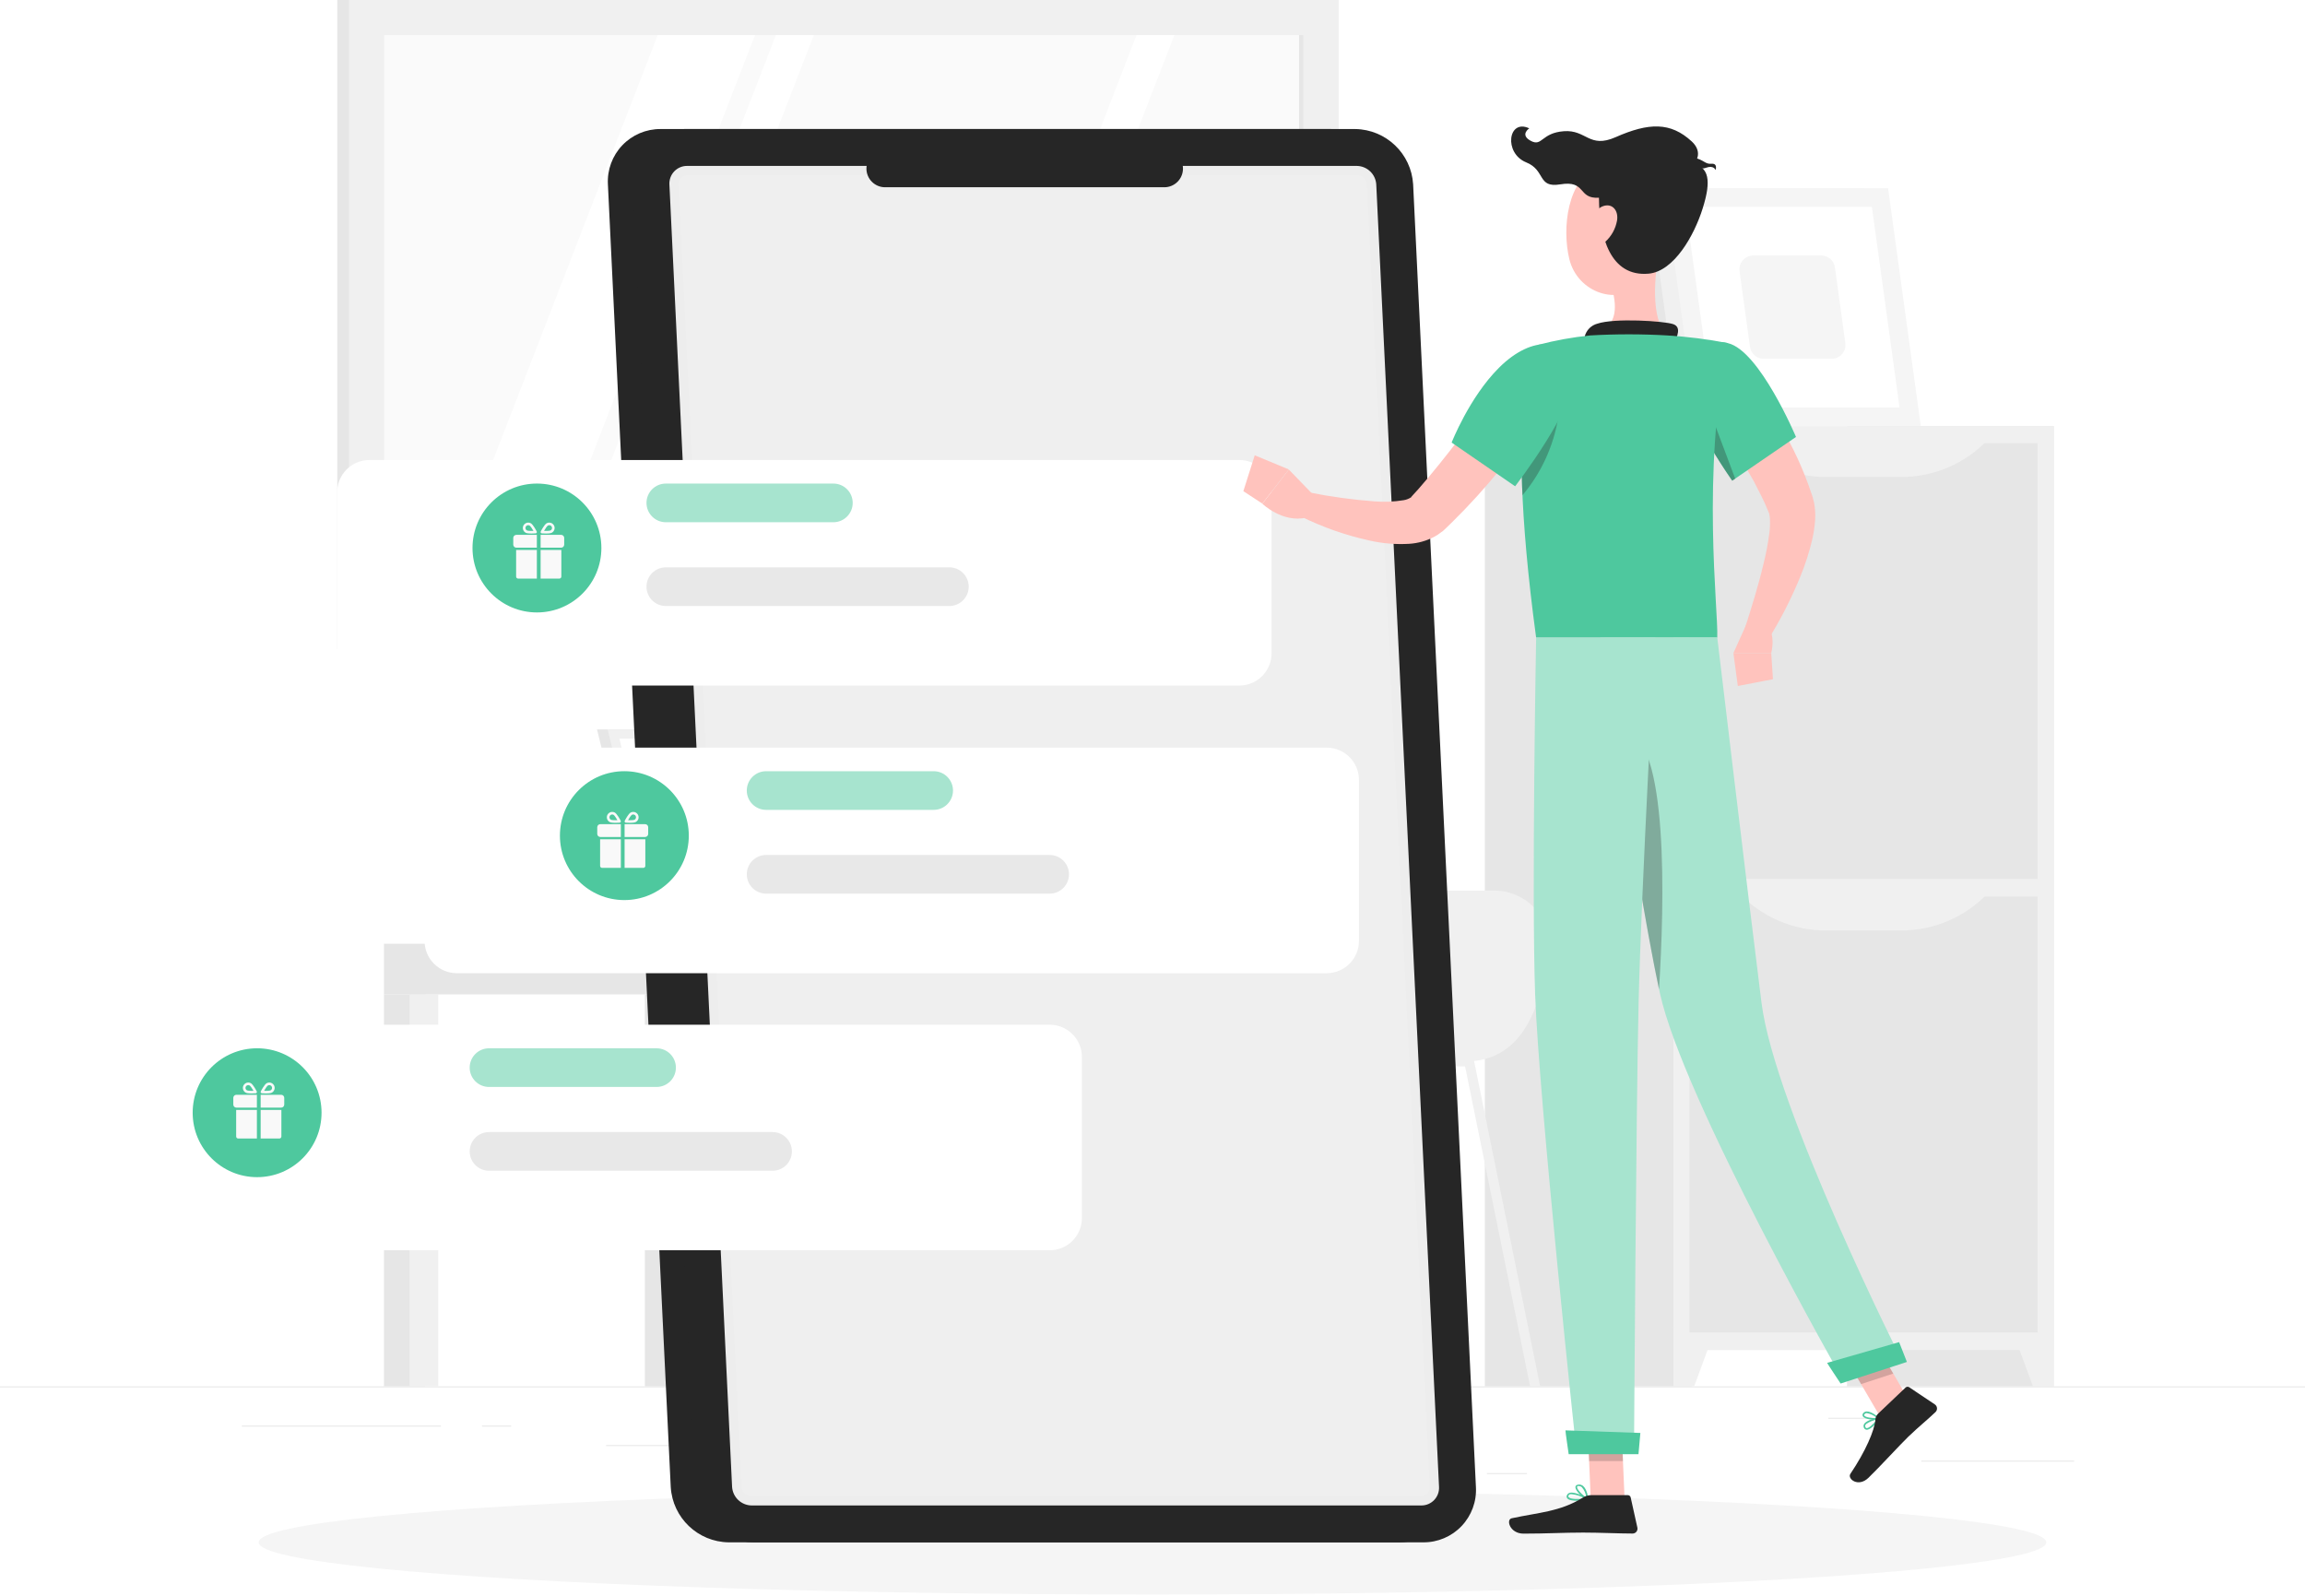 <svg width="247" height="171" viewBox="0 0 247 171" fill="none" xmlns="http://www.w3.org/2000/svg">
<rect y="148.555" width="247" height="0.123" fill="#EBEBEB"/>
<rect x="205.89" y="156.504" width="16.361" height="0.123" fill="#EBEBEB"/>
<rect x="159.33" y="157.848" width="4.293" height="0.123" fill="#EBEBEB"/>
<rect x="195.916" y="151.92" width="9.48" height="0.123" fill="#EBEBEB"/>
<rect x="25.917" y="152.75" width="21.336" height="0.123" fill="#EBEBEB"/>
<rect x="51.652" y="152.75" width="3.127" height="0.123" fill="#EBEBEB"/>
<rect x="64.946" y="154.834" width="46.278" height="0.123" fill="#EBEBEB"/>
<rect x="177.341" y="23.875" width="7" height="21.79" fill="#E6E6E6"/>
<path d="M203.315 45.665H180.087L176.58 20.16H199.808L203.315 45.665V45.665Z" fill="#F0F0F0"/>
<path d="M205.829 45.665H181.84L178.333 20.16H202.322L205.829 45.665V45.665Z" fill="#F5F5F5"/>
<path d="M183.576 43.655L180.622 22.171H200.59L203.549 43.655H183.576V43.655Z" fill="white"/>
<path d="M187.522 37.149L186.411 29.087C186.344 28.656 186.47 28.218 186.756 27.889C187.041 27.559 187.457 27.372 187.893 27.378H195.15C195.902 27.372 196.539 27.93 196.632 28.677L197.738 36.744C197.804 37.174 197.677 37.611 197.391 37.939C197.106 38.267 196.691 38.453 196.256 38.448H189.009C188.255 38.456 187.615 37.897 187.522 37.149Z" fill="#F5F5F5"/>
<rect x="36.14" width="104.624" height="64.541" fill="#E6E6E6"/>
<rect x="37.395" width="106.057" height="64.541" fill="#F0F0F0"/>
<rect x="36.14" y="64.546" width="104.624" height="4.994" fill="#E6E6E6"/>
<rect x="41.872" y="64.546" width="106.057" height="4.994" fill="#F0F0F0"/>
<path d="M139.69 3.764V60.782L41.161 60.782V3.764L139.69 3.764Z" fill="#FAFAFA"/>
<path d="M48.393 60.782L70.48 3.764H80.903L58.816 60.782H48.393V60.782Z" fill="white"/>
<path d="M61.058 60.782L83.145 3.764H87.205L65.118 60.782H61.058V60.782Z" fill="white"/>
<path d="M99.699 60.782L121.786 3.764H125.846L103.765 60.782H99.699V60.782Z" fill="white"/>
<path d="M139.684 3.764V60.782H139.205V3.764H139.684Z" fill="#E6E6E6"/>
<rect x="197.925" y="45.666" width="22.151" height="102.89" fill="#E6E6E6"/>
<path d="M217.849 148.556H220.076V142.218H215.512L217.849 148.556V148.556Z" fill="#F0F0F0"/>
<rect x="159.114" y="45.666" width="22.151" height="102.89" fill="#E6E6E6"/>
<rect x="179.317" y="45.666" width="40.76" height="99.002" fill="#F0F0F0"/>
<path d="M181.544 148.556H179.317V142.218H183.881L181.544 148.556V148.556Z" fill="#F0F0F0"/>
<rect x="181.045" y="47.478" width="37.302" height="46.703" fill="#E6E6E6"/>
<path d="M203.734 51.115H195.657C192.148 51.114 188.793 49.671 186.38 47.123H213.012C210.599 49.672 207.244 51.116 203.734 51.115V51.115Z" fill="#F0F0F0"/>
<rect x="181.045" y="96.073" width="37.302" height="46.703" fill="#E6E6E6"/>
<path d="M203.734 99.709H195.657C192.148 99.709 188.793 98.266 186.38 95.718H213.012C210.599 98.267 207.244 99.711 203.734 99.709V99.709Z" fill="#F0F0F0"/>
<path d="M63.973 78.156H100.836L106.181 99.927H69.313L63.973 78.156V78.156Z" fill="#E6E6E6"/>
<path d="M69.312 99.927L69.465 101.127H106.328L106.179 99.927H69.312V99.927Z" fill="#E6E6E6"/>
<path d="M65.109 78.156H101.971L107.316 99.927H70.449L65.109 78.156V78.156Z" fill="#F0F0F0"/>
<path d="M71.229 98.929L66.373 79.149H101.19L106.046 98.929H71.229V98.929Z" fill="white"/>
<path d="M80.059 99.927L80.207 101.127H120.799L120.651 99.927H80.059V99.927Z" fill="#F0F0F0"/>
<rect x="125.644" y="101.127" width="4.416" height="47.424" fill="#E6E6E6"/>
<rect x="128.392" y="101.127" width="3.068" height="47.424" fill="#F0F0F0"/>
<rect x="132.412" y="106.556" width="56.914" height="5.429" transform="rotate(180 132.412 106.556)" fill="#F0F0F0"/>
<rect x="69.1" y="106.556" width="4.416" height="41.995" fill="#E6E6E6"/>
<rect x="71.842" y="106.556" width="3.068" height="41.995" fill="#F0F0F0"/>
<rect x="41.144" y="106.556" width="4.416" height="41.995" fill="#E6E6E6"/>
<rect x="43.892" y="106.556" width="3.068" height="41.995" fill="#F0F0F0"/>
<rect x="97.694" y="106.556" width="4.416" height="41.995" fill="#E6E6E6"/>
<rect x="100.436" y="106.556" width="3.068" height="41.995" fill="#F0F0F0"/>
<rect x="41.144" y="101.127" width="34.348" height="5.429" fill="#E6E6E6"/>
<path d="M144.416 148.556H143.344L140.296 133.42L139.758 130.767L136.379 114.272H123.535L116.584 148.556H115.498L122.591 113.64C122.638 113.402 122.843 113.227 123.085 113.22H136.838C137.085 113.217 137.295 113.396 137.332 113.64L140.296 128.124L140.79 130.772L144.416 148.556Z" fill="#F0F0F0"/>
<path d="M165.04 148.556H163.963L156.997 114.272H144.153L140.789 130.772L140.295 133.42L137.218 148.556H136.146L139.757 130.772L140.29 128.129L143.254 113.645C143.302 113.408 143.506 113.234 143.748 113.225H157.457C157.7 113.232 157.905 113.407 157.951 113.645L165.04 148.556Z" fill="#F0F0F0"/>
<path d="M133.38 113.744H156.984C161.489 113.744 163.989 110.681 165.263 105.632L165.886 102.747C166.311 100.979 165.902 99.114 164.775 97.686C163.649 96.259 161.929 95.428 160.111 95.431H145.291C142.228 95.431 141.418 96.162 139.298 100.776C137.179 105.39 133.38 113.744 133.38 113.744Z" fill="#F0F0F0"/>
<path d="M146.248 113.744H121.094C120.442 113.744 119.913 113.215 119.913 112.563V112.454C119.913 111.598 120.253 110.776 120.859 110.17C121.465 109.564 122.287 109.224 123.144 109.224H146.248V113.749V113.744Z" fill="#F0F0F0"/>
<ellipse cx="123.499" cy="165.273" rx="95.782" ry="5.592" fill="#F5F5F5"/>
<path d="M142.582 13.827H70.789C69.238 13.817 67.753 14.447 66.683 15.57C65.614 16.693 65.056 18.207 65.142 19.755L71.876 159.345C72.075 162.644 74.786 165.23 78.09 165.273H149.883C151.433 165.284 152.918 164.653 153.987 163.53C155.055 162.407 155.612 160.892 155.525 159.345L148.796 19.755C148.597 16.456 145.886 13.87 142.582 13.827Z" fill="#262626"/>
<path d="M145.234 13.827H73.422C71.872 13.817 70.386 14.447 69.318 15.57C68.249 16.693 67.693 18.208 67.78 19.755L74.508 159.345C74.707 162.644 77.418 165.23 80.723 165.273H152.516C154.066 165.284 155.551 164.653 156.62 163.53C157.688 162.407 158.245 160.892 158.157 159.345L151.429 19.755C151.231 16.464 148.531 13.881 145.234 13.827Z" fill="#262626"/>
<path d="M80.52 161.321C79.424 161.293 78.529 160.438 78.45 159.345L71.732 19.755C71.707 19.24 71.895 18.738 72.25 18.365C72.606 17.991 73.099 17.78 73.614 17.779H145.407C146.505 17.802 147.403 18.66 147.477 19.755L154.205 159.345C154.229 159.859 154.043 160.36 153.688 160.733C153.334 161.106 152.842 161.319 152.328 161.321H80.52Z" fill="#EDEDED"/>
<path opacity="0.1" d="M80.486 160.333C79.94 160.314 79.494 159.889 79.449 159.345L72.721 19.755C72.711 19.499 72.805 19.25 72.982 19.064C73.159 18.878 73.403 18.771 73.659 18.767H145.452C146 18.783 146.447 19.209 146.49 19.755L153.218 159.345C153.227 159.601 153.133 159.85 152.956 160.036C152.78 160.222 152.536 160.329 152.279 160.333H80.486Z" fill="white"/>
<path d="M94.845 18.066H124.766" stroke="#262626" stroke-width="4" stroke-linecap="round" stroke-linejoin="round"/>
<g filter="url(#filter0_d_845_10269)">
<path d="M48.949 77.116H142.17C143.086 77.116 143.964 77.479 144.611 78.127C145.259 78.774 145.623 79.653 145.623 80.568V97.832C145.623 98.747 145.259 99.625 144.611 100.273C143.964 100.92 143.086 101.284 142.17 101.284H48.949C48.033 101.284 47.155 100.92 46.507 100.273C45.86 99.625 45.496 98.747 45.496 97.832V80.568C45.496 79.653 45.86 78.774 46.507 78.127C47.155 77.479 48.033 77.116 48.949 77.116V77.116Z" fill="white"/>
</g>
<path d="M100.05 82.64H82.096C80.952 82.64 80.025 83.567 80.025 84.712C80.025 85.856 80.952 86.783 82.096 86.783H100.05C101.194 86.783 102.122 85.856 102.122 84.712C102.122 83.567 101.194 82.64 100.05 82.64Z" fill="#A7E4CF"/>
<path d="M112.48 91.617H82.097C80.953 91.617 80.025 92.544 80.025 93.688C80.025 94.832 80.953 95.76 82.097 95.76H112.48C113.624 95.76 114.551 94.832 114.551 93.688C114.551 92.544 113.624 91.617 112.48 91.617Z" fill="#E8E8E8"/>
<path d="M66.905 96.45C70.719 96.45 73.811 93.358 73.811 89.545C73.811 85.731 70.719 82.639 66.905 82.639C63.092 82.639 60 85.731 60 89.545C60 93.358 63.092 96.45 66.905 96.45Z" fill="#4EC89E"/>
<path d="M64 88.644V89.36C64 89.542 64.148 89.69 64.33 89.69H66.529L66.529 88.314H64.33C64.148 88.314 64 88.461 64 88.644L64 88.644Z" fill="#F9F9F9"/>
<path d="M69.13 88.314H66.931V89.69H69.13C69.312 89.69 69.46 89.542 69.46 89.36V88.644C69.46 88.461 69.312 88.314 69.13 88.314L69.13 88.314Z" fill="#F9F9F9"/>
<path d="M64.307 92.786C64.307 92.904 64.403 93 64.521 93H66.529L66.529 89.934H64.307L64.307 92.786Z" fill="#F9F9F9"/>
<path d="M66.931 93H68.939C69.057 93 69.153 92.904 69.153 92.786L69.153 89.933H66.931L66.931 93Z" fill="#F9F9F9"/>
<path d="M65.323 88.081C65.392 88.12 65.533 88.171 65.954 88.171C66.186 88.171 66.392 88.155 66.401 88.154C66.447 88.151 66.489 88.124 66.512 88.083C66.534 88.043 66.535 87.993 66.514 87.951C66.45 87.828 66.12 87.205 65.885 87.073C65.799 87.025 65.702 87 65.604 87C65.395 87 65.201 87.114 65.1 87.296C64.945 87.574 65.045 87.926 65.323 88.081L65.323 88.081ZM65.343 87.432C65.396 87.338 65.496 87.279 65.604 87.279C65.654 87.279 65.704 87.292 65.749 87.317C65.835 87.365 66.011 87.623 66.162 87.888C66.099 87.89 66.028 87.892 65.954 87.892C65.585 87.892 65.481 87.85 65.458 87.837C65.315 87.757 65.263 87.576 65.343 87.432V87.432Z" fill="#F9F9F9"/>
<path d="M67.059 88.154C67.068 88.155 67.273 88.171 67.506 88.171C67.927 88.171 68.068 88.12 68.137 88.081C68.415 87.926 68.515 87.574 68.36 87.296C68.258 87.114 68.065 87 67.856 87C67.758 87 67.661 87.025 67.575 87.073C67.34 87.205 67.01 87.828 66.946 87.951C66.925 87.993 66.926 88.042 66.948 88.083C66.971 88.124 67.013 88.151 67.059 88.154L67.059 88.154ZM67.711 87.317C67.756 87.292 67.806 87.279 67.856 87.279C67.964 87.279 68.064 87.338 68.117 87.432C68.197 87.576 68.145 87.757 68.001 87.838C67.978 87.85 67.875 87.892 67.506 87.892C67.432 87.892 67.361 87.89 67.298 87.888C67.449 87.623 67.625 87.365 67.711 87.317L67.711 87.317Z" fill="#F9F9F9"/>
<g filter="url(#filter1_d_845_10269)">
<path d="M19.262 106.808H112.483C113.399 106.808 114.277 107.172 114.925 107.819C115.572 108.467 115.936 109.345 115.936 110.261V127.524C115.936 128.439 115.572 129.318 114.925 129.965C114.277 130.613 113.399 130.976 112.483 130.976H19.262C18.346 130.976 17.468 130.613 16.82 129.965C16.173 129.318 15.809 128.439 15.809 127.524V110.261C15.809 109.345 16.173 108.467 16.82 107.819C17.468 107.172 18.346 106.808 19.262 106.808V106.808Z" fill="white"/>
</g>
<path d="M70.357 112.332H52.403C51.259 112.332 50.331 113.259 50.331 114.403C50.331 115.548 51.259 116.475 52.403 116.475H70.357C71.501 116.475 72.428 115.548 72.428 114.403C72.428 113.259 71.501 112.332 70.357 112.332Z" fill="#A7E4CF"/>
<path d="M82.786 121.309H52.403C51.259 121.309 50.331 122.236 50.331 123.38C50.331 124.524 51.259 125.452 52.403 125.452H82.786C83.93 125.452 84.858 124.524 84.858 123.38C84.858 122.236 83.93 121.309 82.786 121.309Z" fill="#E8E8E8"/>
<path d="M27.551 126.141C31.365 126.141 34.456 123.05 34.456 119.236C34.456 115.422 31.365 112.331 27.551 112.331C23.738 112.331 20.646 115.422 20.646 119.236C20.646 123.05 23.738 126.141 27.551 126.141Z" fill="#4EC89E"/>
<path d="M25 117.644V118.36C25 118.542 25.148 118.69 25.33 118.69H27.529L27.529 117.313H25.33C25.148 117.313 25 117.461 25 117.643L25 117.644Z" fill="#F9F9F9"/>
<path d="M30.13 117.313H27.931V118.69H30.13C30.312 118.69 30.46 118.542 30.46 118.36V117.644C30.46 117.461 30.312 117.314 30.13 117.314L30.13 117.313Z" fill="#F9F9F9"/>
<path d="M25.307 121.786C25.307 121.904 25.403 122 25.521 122H27.529L27.529 118.933H25.307L25.307 121.786Z" fill="#F9F9F9"/>
<path d="M27.931 122H29.939C30.057 122 30.153 121.904 30.153 121.786L30.153 118.933H27.931L27.931 122Z" fill="#F9F9F9"/>
<path d="M26.323 117.081C26.392 117.12 26.533 117.171 26.954 117.171C27.186 117.171 27.392 117.155 27.401 117.154C27.447 117.151 27.489 117.124 27.512 117.083C27.534 117.042 27.535 116.993 27.514 116.951C27.45 116.828 27.12 116.205 26.884 116.073C26.799 116.025 26.702 116 26.604 116C26.395 116 26.201 116.113 26.1 116.296C25.945 116.574 26.045 116.926 26.323 117.081L26.323 117.081ZM26.343 116.432C26.396 116.338 26.496 116.279 26.604 116.279C26.654 116.279 26.704 116.292 26.749 116.317C26.835 116.365 27.011 116.622 27.162 116.888C27.099 116.89 27.028 116.892 26.954 116.892C26.585 116.892 26.482 116.85 26.458 116.837C26.315 116.757 26.263 116.575 26.343 116.432V116.432Z" fill="#F9F9F9"/>
<path d="M28.059 117.154C28.068 117.155 28.273 117.171 28.506 117.171C28.927 117.171 29.068 117.12 29.137 117.081C29.415 116.926 29.515 116.574 29.36 116.296C29.259 116.113 29.065 116 28.856 116C28.758 116 28.661 116.025 28.575 116.073C28.34 116.205 28.01 116.828 27.946 116.951C27.925 116.993 27.926 117.042 27.948 117.083C27.971 117.124 28.013 117.151 28.059 117.154L28.059 117.154ZM28.711 116.317C28.756 116.292 28.806 116.279 28.856 116.279C28.964 116.279 29.064 116.338 29.117 116.432C29.197 116.575 29.145 116.757 29.001 116.837C28.979 116.85 28.875 116.892 28.506 116.892C28.432 116.892 28.361 116.89 28.298 116.888C28.449 116.622 28.625 116.365 28.711 116.317L28.711 116.317Z" fill="#F9F9F9"/>
<g filter="url(#filter2_d_845_10269)">
<path d="M132.807 46.294H39.585C37.678 46.294 36.133 47.839 36.133 49.746V67.009C36.133 68.916 37.678 70.462 39.585 70.462H132.807C134.714 70.462 136.259 68.916 136.259 67.009V49.746C136.259 47.839 134.714 46.294 132.807 46.294Z" fill="white"/>
</g>
<path d="M89.302 51.818H71.349C70.205 51.818 69.277 52.745 69.277 53.889C69.277 55.033 70.205 55.961 71.349 55.961H89.302C90.447 55.961 91.374 55.033 91.374 53.889C91.374 52.745 90.447 51.818 89.302 51.818Z" fill="#A7E4CF"/>
<path d="M101.732 60.794H71.349C70.205 60.794 69.277 61.722 69.277 62.866C69.277 64.01 70.205 64.937 71.349 64.937H101.732C102.876 64.937 103.804 64.01 103.804 62.866C103.804 61.722 102.876 60.794 101.732 60.794Z" fill="#E8E8E8"/>
<path d="M57.538 65.628C61.352 65.628 64.443 62.536 64.443 58.723C64.443 54.909 61.352 51.817 57.538 51.817C53.724 51.817 50.633 54.909 50.633 58.723C50.633 62.536 53.724 65.628 57.538 65.628Z" fill="#4EC89E"/>
<path d="M55 57.644V58.359C55 58.542 55.148 58.69 55.33 58.69H57.529L57.529 57.313H55.33C55.148 57.313 55 57.461 55 57.644L55 57.644Z" fill="#F9F9F9"/>
<path d="M60.13 57.313H57.931V58.69H60.13C60.312 58.69 60.46 58.542 60.46 58.36V57.644C60.46 57.461 60.312 57.313 60.13 57.313L60.13 57.313Z" fill="#F9F9F9"/>
<path d="M55.307 61.786C55.307 61.904 55.403 62 55.521 62H57.529L57.529 58.934H55.307L55.307 61.786Z" fill="#F9F9F9"/>
<path d="M57.931 62H59.939C60.057 62 60.153 61.904 60.153 61.786L60.153 58.933H57.931L57.931 62Z" fill="#F9F9F9"/>
<path d="M56.323 57.081C56.392 57.12 56.533 57.171 56.954 57.171C57.187 57.171 57.392 57.155 57.401 57.154C57.447 57.151 57.489 57.124 57.512 57.083C57.534 57.042 57.535 56.993 57.514 56.951C57.45 56.828 57.12 56.205 56.885 56.073C56.799 56.025 56.702 56 56.604 56C56.395 56 56.202 56.114 56.1 56.296C55.945 56.574 56.045 56.926 56.323 57.081L56.323 57.081ZM56.343 56.432C56.396 56.337 56.496 56.279 56.604 56.279C56.654 56.279 56.704 56.292 56.749 56.317C56.835 56.365 57.011 56.622 57.162 56.888C57.099 56.89 57.028 56.892 56.954 56.892C56.585 56.892 56.481 56.85 56.458 56.837C56.315 56.757 56.263 56.575 56.343 56.432V56.432Z" fill="#F9F9F9"/>
<path d="M58.059 57.154C58.068 57.155 58.273 57.171 58.506 57.171C58.927 57.171 59.068 57.12 59.137 57.081C59.415 56.926 59.515 56.574 59.36 56.296C59.258 56.114 59.065 56 58.856 56C58.758 56 58.661 56.025 58.575 56.073C58.34 56.205 58.01 56.828 57.946 56.951C57.925 56.993 57.926 57.042 57.948 57.083C57.971 57.124 58.013 57.151 58.059 57.154L58.059 57.154ZM58.711 56.317C58.756 56.292 58.806 56.279 58.856 56.279C58.964 56.279 59.064 56.337 59.117 56.432C59.197 56.575 59.145 56.757 59.001 56.837C58.978 56.85 58.875 56.892 58.506 56.892C58.432 56.892 58.361 56.89 58.298 56.888C58.449 56.622 58.625 56.365 58.711 56.317L58.711 56.317Z" fill="#F9F9F9"/>
<path d="M174.088 160.635H170.462L170.097 152.227H173.727L174.088 160.635V160.635Z" fill="#FFC3BD"/>
<path opacity="0.2" d="M170.103 152.232L170.286 156.564H173.917L173.729 152.232H170.103V152.232Z" fill="#262626"/>
<path d="M204.979 150.784L201.531 151.91L197.189 144.486L200.642 143.359L204.979 150.784V150.784Z" fill="#FFC3BD"/>
<path opacity="0.2" d="M200.642 143.359L197.189 144.486L199.431 148.314L202.879 147.188L200.642 143.359V143.359Z" fill="#262626"/>
<path d="M186.361 39.2C186.81 39.748 187.191 40.237 187.581 40.775C187.971 41.314 188.342 41.828 188.712 42.361C189.443 43.433 190.145 44.53 190.802 45.661C192.169 47.956 193.284 50.393 194.127 52.928L194.211 53.175L194.25 53.303L194.304 53.506L194.403 53.911L194.458 54.281C194.516 54.725 194.534 55.173 194.512 55.62C194.466 56.374 194.357 57.122 194.186 57.858C193.873 59.176 193.459 60.467 192.946 61.721C191.969 64.124 190.786 66.438 189.409 68.637L186.939 67.456C187.68 65.139 188.421 62.768 188.964 60.461C189.247 59.349 189.462 58.221 189.606 57.082C189.667 56.591 189.686 56.095 189.661 55.6C189.653 55.424 189.63 55.249 189.592 55.077L189.567 54.988C189.558 54.972 189.55 54.955 189.542 54.938V54.938L189.503 54.845L189.424 54.652L189.093 53.876L188.722 53.106C188.475 52.612 188.204 52.078 187.932 51.564C187.369 50.547 186.761 49.534 186.129 48.526C185.496 47.519 184.825 46.55 184.153 45.562C183.481 44.574 182.745 43.586 182.078 42.692L186.361 39.2Z" fill="#FFC3BD"/>
<path d="M187.165 66.844L185.748 69.981H189.803C189.803 69.981 190.45 67.599 188.978 66.636L187.165 66.844Z" fill="#FFC3BD"/>
<path d="M186.222 73.508L189.986 72.782L189.803 69.981H185.748L186.222 73.508V73.508Z" fill="#FFC3BD"/>
<path d="M177.839 26.652C177.315 29.31 176.797 34.176 178.654 35.944C178.654 35.944 177.928 38.636 172.998 38.636C167.564 38.636 170.404 35.944 170.404 35.944C173.368 35.238 173.289 33.044 172.77 30.98L177.839 26.652Z" fill="#FFC3BD"/>
<path d="M179.365 36.868C179.755 36.018 180.185 35.04 179.296 34.734C178.308 34.398 172.992 34.057 171.15 34.689C170.66 34.825 170.246 35.151 169.999 35.595C169.752 36.039 169.693 36.563 169.836 37.05L179.365 36.868Z" fill="#262626"/>
<path fill-rule="evenodd" clip-rule="evenodd" d="M199.989 153.205C200.216 153.24 200.517 153.032 200.784 152.775C201.013 152.554 201.219 152.309 201.397 152.044C201.416 152.016 201.416 151.979 201.397 151.95C201.377 151.924 201.345 151.911 201.313 151.916C201.249 151.921 200.063 152.118 199.767 152.578C199.699 152.674 199.677 152.795 199.707 152.909C199.729 153.057 199.842 153.175 199.989 153.205ZM199.911 152.667C199.931 152.638 199.954 152.611 199.98 152.588C200.326 152.349 200.721 152.191 201.136 152.123C200.805 152.538 200.266 153.072 200.015 153.032C199.99 153.032 199.916 153.017 199.876 152.864C199.858 152.796 199.871 152.724 199.911 152.667Z" fill="#4EC89E"/>
<path fill-rule="evenodd" clip-rule="evenodd" d="M201.337 152.083L201.377 152.059C201.388 152.049 201.395 152.034 201.397 152.019C201.406 151.989 201.396 151.956 201.372 151.935C201.371 151.934 201.37 151.933 201.368 151.931C201.295 151.868 200.537 151.21 200.009 151.249C199.876 151.258 199.753 151.32 199.668 151.421C199.575 151.517 199.558 151.664 199.628 151.777C199.855 152.123 200.927 152.192 201.337 152.083ZM199.802 151.535L199.831 151.506H199.841C199.89 151.457 199.955 151.427 200.024 151.422C200.433 151.486 200.814 151.668 201.121 151.945C200.656 152 199.905 151.886 199.772 151.684C199.771 151.682 199.771 151.681 199.77 151.68C199.759 151.659 199.736 151.615 199.802 151.535Z" fill="#4EC89E"/>
<path fill-rule="evenodd" clip-rule="evenodd" d="M167.938 160.546C168.086 160.754 168.536 160.818 169 160.818C169.373 160.816 169.745 160.783 170.112 160.719C170.145 160.711 170.171 160.684 170.176 160.65C170.185 160.615 170.169 160.578 170.137 160.561C170.082 160.526 168.813 159.805 168.21 159.968C168.095 159.995 167.997 160.069 167.938 160.171C167.856 160.282 167.856 160.434 167.938 160.546ZM168.26 160.116C168.316 160.109 168.373 160.109 168.428 160.116C168.928 160.174 169.411 160.328 169.851 160.571C169.179 160.665 168.26 160.66 168.092 160.428C168.053 160.398 168.033 160.344 168.092 160.235C168.129 160.173 168.19 160.13 168.26 160.116Z" fill="#4EC89E"/>
<path fill-rule="evenodd" clip-rule="evenodd" d="M170.064 160.719H170.099C170.12 160.724 170.144 160.721 170.163 160.709C170.187 160.69 170.202 160.661 170.202 160.63C170.202 160.629 170.202 160.627 170.202 160.624C170.191 160.531 170.084 159.601 169.639 159.232C169.502 159.117 169.323 159.064 169.145 159.084C168.908 159.109 168.824 159.227 168.824 159.326C168.76 159.731 169.629 160.521 170.064 160.719ZM169.165 159.237H169.214V159.247C169.315 159.248 169.412 159.283 169.491 159.346C169.769 159.656 169.942 160.047 169.985 160.462C169.545 160.195 168.957 159.578 168.997 159.331C168.997 159.311 169.007 159.237 169.165 159.237Z" fill="#4EC89E"/>
<path d="M201.229 151.51L204.193 148.69C204.3 148.585 204.465 148.57 204.588 148.655L207.335 150.493C207.47 150.584 207.555 150.731 207.567 150.893C207.578 151.055 207.515 151.214 207.394 151.323C206.352 152.311 205.794 152.711 204.499 153.946C203.699 154.712 201.318 157.305 200.216 158.362C199.115 159.419 197.929 158.461 198.285 157.932C199.886 155.556 200.883 153.279 200.972 152.079C200.988 151.865 201.079 151.664 201.229 151.51Z" fill="#262626"/>
<path d="M170.483 160.215H174.435C174.583 160.214 174.71 160.317 174.741 160.462L175.457 163.688C175.494 163.845 175.456 164.01 175.355 164.135C175.253 164.261 175.1 164.333 174.939 164.33C173.506 164.33 171.441 164.226 169.643 164.226C167.543 164.226 165.73 164.34 163.265 164.34C161.783 164.34 161.363 162.833 161.986 162.695C164.821 162.077 167.143 162.008 169.594 160.496C169.858 160.321 170.166 160.224 170.483 160.215Z" fill="#262626"/>
<path d="M165.315 44.179C163.872 46.303 162.385 48.289 160.785 50.25C159.178 52.235 157.461 54.129 155.642 55.921L154.941 56.603L154.763 56.771L154.634 56.89L154.447 57.023C154.214 57.211 153.964 57.376 153.701 57.517C152.867 57.957 151.949 58.215 151.008 58.273C149.573 58.358 148.132 58.238 146.73 57.917C144.19 57.357 141.727 56.491 139.395 55.339L140.304 52.77C142.617 53.232 144.956 53.552 147.308 53.728C148.342 53.81 149.382 53.767 150.406 53.6C150.7 53.556 150.98 53.446 151.226 53.279C151.251 53.279 151.226 53.249 151.226 53.249V53.249V53.249L151.265 53.209L151.409 53.046L151.996 52.404C153.538 50.645 155.035 48.768 156.487 46.852C157.939 44.935 159.397 42.969 160.785 41.052L165.315 44.179Z" fill="#FFC3BD"/>
<path d="M185.154 36.769C188.552 37.55 192.455 46.822 192.455 46.822L185.623 51.505C183.926 49.067 182.421 46.5 181.123 43.828C179.097 39.585 181.676 35.969 185.154 36.769Z" fill="#4EC89E"/>
<path opacity="0.3" d="M182.713 42.697L185.944 51.298L185.623 51.52C185.623 51.52 184.225 49.544 182.713 46.911L182.713 42.697Z" fill="#262626"/>
<path d="M164.821 36.952C164.821 36.952 160.958 41.314 164.609 68.321H184.018C184.152 65.357 182.279 50.804 185.154 36.764C183.007 36.351 180.836 36.077 178.653 35.944C175.906 35.786 173.151 35.786 170.403 35.944C168.519 36.134 166.653 36.471 164.821 36.952V36.952Z" fill="#4EC89E"/>
<path opacity="0.3" d="M166.975 44.762C166.47 47.827 165.145 50.698 163.142 53.071C163.063 51.332 163.033 49.771 163.038 48.373L166.975 44.762Z" fill="#262626"/>
<path d="M168.651 39.896C169.145 43.329 162.357 52.108 162.357 52.108L155.555 47.424C155.555 47.424 157.442 42.588 160.618 39.417C164.249 35.781 168.132 36.156 168.651 39.896Z" fill="#4EC89E"/>
<path d="M140.774 53.071L138.111 50.32L135.271 53.98C135.271 53.98 137.434 56.07 140.008 55.462L140.774 53.071Z" fill="#FFC3BD"/>
<path d="M134.455 48.788L133.235 52.632L135.27 53.965L138.111 50.305L134.455 48.788V48.788Z" fill="#FFC3BD"/>
<path d="M178.16 22.66C177.938 26.252 177.992 28.371 176.184 30.214C173.452 32.99 169.016 31.345 168.162 27.744C167.386 24.513 167.88 19.178 171.397 17.75C172.973 17.103 174.771 17.318 176.149 18.319C177.527 19.319 178.288 20.962 178.16 22.66Z" fill="#FFC3BD"/>
<path d="M181.285 15.157C182.392 16.174 181.923 17.311 181.345 17.523C183.138 17.893 183.4 19.321 182.456 22.334C181.557 25.22 179.379 29.087 176.657 29.325C172.566 29.68 171.371 25.417 171.341 21.188C169.029 21.332 170.027 19.282 167.187 19.756C164.717 20.166 165.645 18.239 163.546 17.399C161.111 16.411 161.6 12.682 163.872 13.754C163.872 13.754 162.82 14.445 164.045 15.097C165.27 15.749 165.151 14.243 167.577 14.06C170.003 13.877 170.284 15.952 173.12 14.702C176.676 13.131 179.013 13.057 181.285 15.157Z" fill="#262626"/>
<path d="M179.923 17.503C180.255 16.972 180.895 16.721 181.499 16.886C182.611 17.123 182.7 17.612 183.396 17.548C184.093 17.483 183.841 18.224 183.841 18.224C183.841 18.224 183.653 17.666 182.813 17.977C181.973 18.289 181.425 17.528 181.064 17.869C180.704 18.21 179.923 17.503 179.923 17.503Z" fill="#262626"/>
<path d="M173.278 23.639C173.121 24.52 172.674 25.323 172.009 25.921C171.13 26.702 170.369 26.074 170.339 25.007C170.339 24.044 170.749 22.473 171.762 22.098C172.775 21.722 173.461 22.572 173.278 23.639Z" fill="#FFC3BD"/>
<path d="M171.49 68.321C171.49 68.321 175.61 96.049 177.873 106.423C180.343 117.785 197.559 148.018 197.559 148.018L203.882 145.963C203.882 145.963 190.173 118.724 188.761 107.456C187.224 95.229 184.018 68.301 184.018 68.301L171.49 68.321Z" fill="#A7E4CF"/>
<path d="M195.791 146.042C195.766 146.042 197.238 148.255 197.238 148.255L204.342 145.943L203.507 143.819L195.791 146.042Z" fill="#4EC89E"/>
<path opacity="0.3" d="M174.093 78.201C178.855 79.135 178.351 96.894 177.778 106.028C176.405 99.572 174.394 87.147 173.021 78.329C173.353 78.166 173.731 78.121 174.093 78.201V78.201Z" fill="#262626"/>
<path d="M164.61 68.321C164.61 68.321 164.116 95.457 164.501 106.522C164.911 118.032 168.947 155.724 168.947 155.724H175.097C175.097 155.724 175.32 118.704 175.591 107.401C175.888 95.051 177.375 68.321 177.375 68.321L164.61 68.321Z" fill="#A7E4CF"/>
<path d="M167.752 153.274C167.722 153.274 168.098 155.828 168.098 155.828H175.577L175.779 153.551L167.752 153.274Z" fill="#4EC89E"/>
<defs>
<filter id="filter0_d_845_10269" x="39.496" y="74.116" width="112.127" height="36.169" filterUnits="userSpaceOnUse" color-interpolation-filters="sRGB">
<feFlood flood-opacity="0" result="BackgroundImageFix"/>
<feColorMatrix in="SourceAlpha" type="matrix" values="0 0 0 0 0 0 0 0 0 0 0 0 0 0 0 0 0 0 127 0" result="hardAlpha"/>
<feOffset dy="3"/>
<feGaussianBlur stdDeviation="3"/>
<feColorMatrix type="matrix" values="0 0 0 0 0 0 0 0 0 0 0 0 0 0 0 0 0 0 0.161 0"/>
<feBlend mode="normal" in2="BackgroundImageFix" result="effect1_dropShadow_845_10269"/>
<feBlend mode="normal" in="SourceGraphic" in2="effect1_dropShadow_845_10269" result="shape"/>
</filter>
<filter id="filter1_d_845_10269" x="9.809" y="103.808" width="112.127" height="36.169" filterUnits="userSpaceOnUse" color-interpolation-filters="sRGB">
<feFlood flood-opacity="0" result="BackgroundImageFix"/>
<feColorMatrix in="SourceAlpha" type="matrix" values="0 0 0 0 0 0 0 0 0 0 0 0 0 0 0 0 0 0 127 0" result="hardAlpha"/>
<feOffset dy="3"/>
<feGaussianBlur stdDeviation="3"/>
<feColorMatrix type="matrix" values="0 0 0 0 0 0 0 0 0 0 0 0 0 0 0 0 0 0 0.161 0"/>
<feBlend mode="normal" in2="BackgroundImageFix" result="effect1_dropShadow_845_10269"/>
<feBlend mode="normal" in="SourceGraphic" in2="effect1_dropShadow_845_10269" result="shape"/>
</filter>
<filter id="filter2_d_845_10269" x="30.133" y="43.294" width="112.127" height="36.169" filterUnits="userSpaceOnUse" color-interpolation-filters="sRGB">
<feFlood flood-opacity="0" result="BackgroundImageFix"/>
<feColorMatrix in="SourceAlpha" type="matrix" values="0 0 0 0 0 0 0 0 0 0 0 0 0 0 0 0 0 0 127 0" result="hardAlpha"/>
<feOffset dy="3"/>
<feGaussianBlur stdDeviation="3"/>
<feColorMatrix type="matrix" values="0 0 0 0 0 0 0 0 0 0 0 0 0 0 0 0 0 0 0.161 0"/>
<feBlend mode="normal" in2="BackgroundImageFix" result="effect1_dropShadow_845_10269"/>
<feBlend mode="normal" in="SourceGraphic" in2="effect1_dropShadow_845_10269" result="shape"/>
</filter>
</defs>
</svg>
